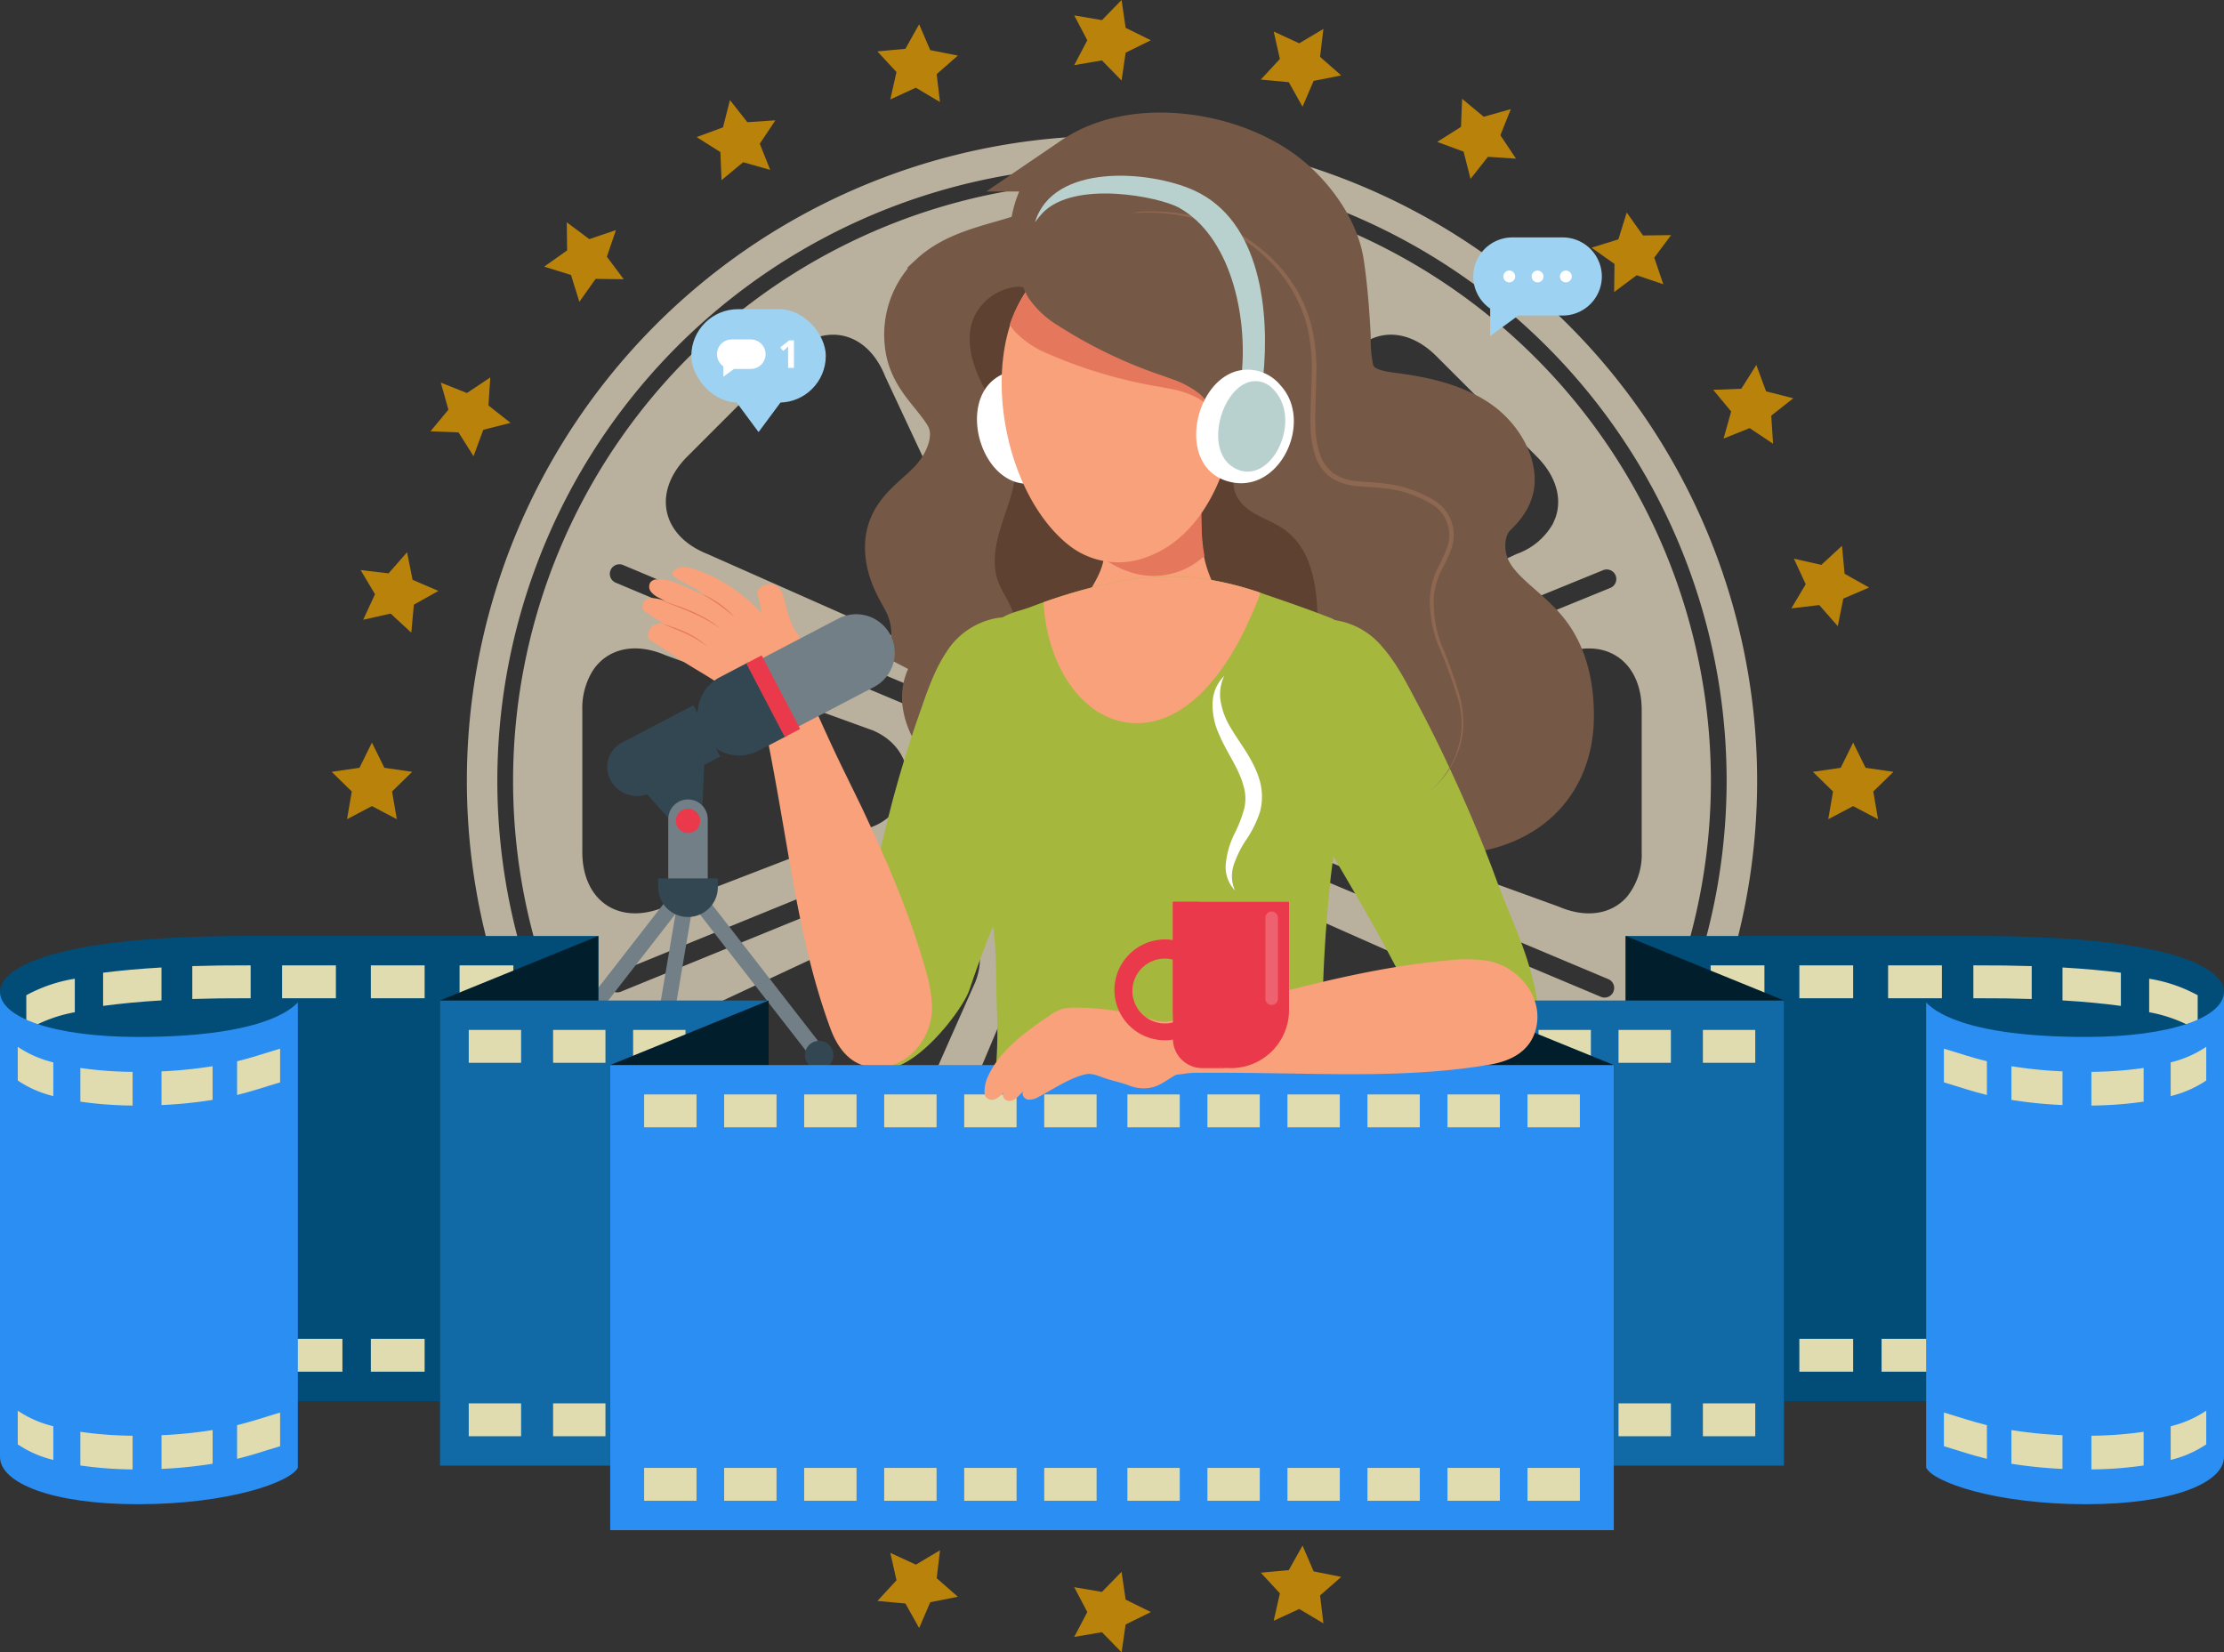 <svg xmlns="http://www.w3.org/2000/svg" xmlns:xlink="http://www.w3.org/1999/xlink" width="396.173" height="294.335" viewBox="0 0 396.173 294.335">
  <rect x="0" y="0" width="396.173" height="294.335" fill="#333333" stroke="none"/>
  <defs>
    <clipPath id="clip-path">
      <path id="Trazado_1338" data-name="Trazado 1338" d="M1133.408,263.1c.866,4.48.662,10.492.825,15.134a83.822,83.822,0,0,1-.417,13.737c7.127,1,13.772.837,20.968.753,3.05-.036,6.1-.072,9.143-.3,4.868-.36,9.685-1.2,14.529-1.807q6.871-.856,13.8-1.071a267.154,267.154,0,0,1,1.485-34.528c1.357-11.283,3.928-22.864,3.887-34.24-.013-3.709.331-10.143-3.959-11.818-3.835-1.5-7.723-2.846-11.617-4.177a57.9,57.9,0,0,0-11.1-2.821,49.176,49.176,0,0,0-16.416.773,101.122,101.122,0,0,0-14.42,4.342c-1.734.641-4.094,1.066-5.48,2.26-1.6,1.382-2.5,4.188-3.305,6.078a64,64,0,0,0-4.893,20.02,35.749,35.749,0,0,0,.277,9.942c1.1,5.188,3.946,9.752,5.826,14.661A18.15,18.15,0,0,1,1133.408,263.1Z" fill="#a6b73e"/>
    </clipPath>
  </defs>
  <g id="Grupo_923" data-name="Grupo 923" transform="translate(-956.673 -98.895)">
    <path id="Trazado_1323" data-name="Trazado 1323" d="M1018.493,244.82l.847-4.936-3.587-3.5,4.957-.72,2.216-4.491,2.217,4.491,4.957.72-3.586,3.5.846,4.936-4.434-2.331Zm275.465-8.433-4.957-.72-2.216-4.491-2.216,4.491-4.957.72,3.586,3.5-.846,4.936,4.433-2.331,4.433,2.331-.846-4.936Zm-272.584-27.093,4.885-1.1,3.679,3.4.461-4.987,4.368-2.449-4.6-1.978-.979-4.913-3.3,3.765-4.974-.587,2.559,4.3Zm22.638-43.169-4.164,2.782-4.654-1.855,1.358,4.821-3.2,3.852,5,.2,2.675,4.235,1.735-4.7,4.854-1.235-3.932-3.1Zm22.379-26.24-4.742,1.609-4.015-3,.064,5.008-4.089,2.892,4.783,1.486,1.486,4.784,2.893-4.09,5.008.064-3-4.014Zm23.41-19.226-3.1-3.933-1.235,4.855-4.7,1.735,4.235,2.673.2,5.005,3.851-3.2,4.821,1.358-1.855-4.653,2.782-4.166Zm25.466-4.048,4.55-2.094,4.3,2.559-.587-4.975,3.765-3.3-4.913-.978-1.978-4.6-2.449,4.37-4.987.46,3.4,3.678Zm75.412,262.206-1.978-4.6-2.45,4.369-4.986.46,3.4,3.679-1.1,4.885,4.549-2.1,4.3,2.56-.587-4.975,3.765-3.3ZM1156.466,98.895l-3.5,3.587-4.937-.847,2.332,4.433-2.332,4.433,4.937-.846,3.5,3.587.72-4.957,4.492-2.217-4.492-2.216Zm0,279.989-3.5,3.586-4.937-.846,2.332,4.432-2.332,4.434,4.937-.846,3.5,3.586.72-4.957,4.492-2.217-4.492-2.215Zm35.947-274.832-4.3,2.559-4.549-2.1,1.1,4.885-3.4,3.679,4.986.46,2.45,4.37,1.978-4.6,4.912-.979-3.765-3.3Zm-68.291,271-4.3,2.56-4.55-2.1,1.1,4.885-3.4,3.679,4.987.46,2.449,4.369,1.978-4.6,4.913-.979-3.765-3.3ZM1225.8,118.337l-4.821,1.357-3.852-3.2-.2,5.005-4.235,2.674,4.7,1.735,1.234,4.854,3.1-3.933,5,.326-2.782-4.165Zm20.653,18.414-1.487,4.782-4.783,1.487,4.089,2.892-.064,5.008,4.015-2.995,4.743,1.608-1.609-4.743,3-4.014-5.008.064Zm17.248,40.263,4.652-1.854,4.166,2.781-.327-5,3.933-3.1-4.854-1.234-1.735-4.7-2.674,4.234-5.005.2,3.2,3.852Zm12.075,30.25,4.974-.587,3.3,3.764.977-4.912,4.6-1.978-4.369-2.449-.46-4.987-3.678,3.4-4.886-1.1,2.1,4.549Z" fill="#db9600" opacity="0.8"/>
    <g id="Grupo_881" data-name="Grupo 881" opacity="0.7">
      <path id="Trazado_1324" data-name="Trazado 1324" d="M1236.024,156.738a114.922,114.922,0,1,0,0,162.52A114.931,114.931,0,0,0,1236.024,156.738Zm-81.265,190.749A109.49,109.49,0,1,1,1264.247,238,109.614,109.614,0,0,1,1154.759,347.487Z" fill="#f2e7cb"/>
      <path id="Trazado_1325" data-name="Trazado 1325" d="M1154.759,131.311A106.687,106.687,0,1,0,1261.445,238,106.806,106.806,0,0,0,1154.759,131.311Zm41.838,31.848c3.778-5.76,10.459-6.314,15.951-.814l17.858,17.858c3.536,3.536,4.57,7.559,3.328,10.984-.045.124-.112.241-.162.363-.1.253-.205.508-.335.753a12.009,12.009,0,0,1-6.422,5.283l-35.632,16.665c-8.255,3.275-15.351-3.821-12.077-12.076l16.059-36.228A15.493,15.493,0,0,1,1196.6,163.159ZM1132.607,148c1.769-2.687,5.088-4.355,9.532-4.355h25.252c8.887,0,13.27,6.669,9.748,14.83l-13.415,36.97a12.043,12.043,0,0,1-.734,1.435c-4.017,6.7-13.039,6.22-16.341-1.432l-14.268-36.97C1130.619,154.4,1130.838,150.686,1132.607,148Zm-55.482,34.625a15.47,15.47,0,0,1,1.991-2.42l17.858-17.858c6.276-6.276,14.106-4.665,17.38,3.6l16.656,35.623a9.83,9.83,0,0,1-.2,8.317c-2,3.807-6.71,5.809-11.87,3.761L1082.7,197.586C1075.481,194.721,1073.337,188.374,1077.125,182.623Zm-16.722,68V225.371a12.718,12.718,0,0,1,1.8-6.911c2.52-3.949,7.43-5.267,13.042-2.839l36.97,13.406c5.606,2.422,7.357,7.925,5.253,12.271a10.12,10.12,0,0,1-5.255,4.814l-36.97,14.26C1067.081,263.893,1060.4,259.511,1060.4,250.624Zm53.284,60.9c-3.58,6.964-10.822,8.013-16.715,2.119l-17.859-17.849c-3.536-3.536-4.569-7.559-3.326-10.984.965-2.664,3.307-4.966,6.919-6.4l35.631-16.664c8.264-3.275,15.351,3.812,12.076,12.076l-16.059,36.227Q1114.047,310.822,1113.687,311.519Zm63.229,16.472c-1.766,2.689-5.084,4.359-9.527,4.359h-25.252c-8.886,0-13.279-6.678-9.756-14.831l9.717-26.776,3.7-10.2c3.522-8.161,13.551-8.161,17.073-.008l14.268,36.978C1178.9,321.594,1178.684,325.3,1176.916,327.991Zm56.74-37.108c-.007.019-.018.039-.025.058a11.2,11.2,0,0,1-.515,1.189,14.421,14.421,0,0,1-2.712,3.659l-17.857,17.849c-6.278,6.287-14.1,4.674-17.382-3.589l-16.655-35.631a9.827,9.827,0,0,1,.2-8.313c2-3.808,6.708-5.814,11.874-3.766l36.228,16.058C1233.009,280.86,1235.468,285.877,1233.656,290.883Zm10.423-15.338a1.706,1.706,0,0,1-2.233.911l-67.558-28.4c-.013-.007-.025-.015-.038-.021a22.031,22.031,0,0,1-9.656,9.554c0,.013.015.025.02.04l27.688,67.852a1.706,1.706,0,1,1-3.158,1.29l-27.688-67.853c-.005-.015-.007-.029-.012-.043a22.043,22.043,0,0,1-13.585-.072c-.006.014-.007.029-.014.043l-28.4,67.558a1.7,1.7,0,0,1-1.573,1.046,1.705,1.705,0,0,1-1.572-2.367l28.4-67.557a.376.376,0,0,1,.021-.041,21.988,21.988,0,0,1-9.554-9.656c-.015.007-.027.016-.04.022l-67.853,27.689a1.705,1.705,0,0,1-1.289-3.158l67.853-27.689c.013-.006.028-.008.042-.013a22.011,22.011,0,0,1,.073-13.584c-.015-.006-.03-.007-.045-.013l-67.557-28.4a1.705,1.705,0,1,1,1.321-3.144l67.558,28.4a.37.37,0,0,1,.04.022,22.025,22.025,0,0,1,9.66-9.554c-.007-.015-.019-.027-.025-.042l-27.689-67.851a1.705,1.705,0,1,1,3.158-1.289l27.688,67.851c.008.015.009.031.016.047a22.02,22.02,0,0,1,13.581.071.372.372,0,0,1,.014-.047l28.4-67.558a1.706,1.706,0,0,1,3.145,1.323l-28.4,67.556c-.006.016-.018.027-.024.042a22.03,22.03,0,0,1,9.557,9.656c.015-.007.026-.016.042-.022l67.851-27.688a1.705,1.705,0,0,1,1.289,3.158L1175.682,231.3c-.013.005-.03.008-.043.013a22.039,22.039,0,0,1-.072,13.584c.015.005.03.007.044.013l67.557,28.4A1.707,1.707,0,0,1,1244.079,275.545Zm2.495-17.006c-2.673,3.147-7.192,4.035-12.289,1.833l-36.979-13.415c-5.606-2.422-7.356-7.922-5.253-12.265a10.129,10.129,0,0,1,5.255-4.812l36.979-14.259c8.152-3.531,14.83.861,14.83,9.748v25.252A12.005,12.005,0,0,1,1246.574,258.539Z" fill="#f2e7cb"/>
      <path id="Trazado_1326" data-name="Trazado 1326" d="M1154.759,219.495a18.505,18.505,0,1,0,13.086,5.42A18.385,18.385,0,0,0,1154.759,219.495Zm5.271,23.769a7.45,7.45,0,1,1,0-10.532A7.459,7.459,0,0,1,1160.03,243.264Z" fill="#f2e7cb"/>
    </g>
    <path id="Trazado_1327" data-name="Trazado 1327" d="M1211.553,246.781c-8.21,2.9-18.11,2.607-25.58-2.184-7.342-4.71-14.032-8.111-23.066-7.946-8.072.147-14.748,4.51-22.566,5.439-6.2.737-12.5-1.967-16.995-6.3-4.387-4.232-7.3-10.685-5.393-16.474,1-3.032,3.182-5.533,4.428-8.471,2.873-6.777-4.692-10.866-2.811-18,1.6-6.067,8.258-10.395,8.158-16.669-.072-4.592-3.628-8.151-4.88-12.4a16.858,16.858,0,0,1,1.245-13,15.541,15.541,0,0,1,7.315-6.532c2.737-1.166,5.8-1.188,7.911-3.58,3.772-4.262,5.156-8.882,10.332-12,4.381-2.638,10.168-2.806,15.194-2.345,11.17,1.024,22.011,6.919,28.3,16.309,2.23,3.328,3.839,6.733,3.9,10.688.061,4.323.06,8.672,2.709,12.348,2.224,3.086,5.794,4.892,9.334,6.284s7.25,2.52,10.358,4.714,5.576,5.773,5.213,9.56c-.3,3.169-2.5,5.923-2.789,9.093-.531,5.765,5.022,9.953,8.446,14.621a22.713,22.713,0,0,1,1.981,23.037c-4.154,8.357-11.7,10.242-19.61,13.387Q1212.125,246.578,1211.553,246.781Z" fill="#755846"/>
    <path id="Trazado_1328" data-name="Trazado 1328" d="M1191.382,208.48c.291,7.084-1.351,12.4-7.83,15.909-5.16,2.79-11.339,3.706-17.033,3.846-9.551.235-20.192-2.228-27.337-8.936-1.3-1.218-2.541-2.71-2.634-4.486-.086-1.615.8-3.136.881-4.751.132-2.724-1.986-4.98-2.932-7.537-1.251-3.377-.4-7.148.722-10.569s2.529-6.877,2.361-10.474c-.219-4.666-3.023-8.74-5.268-12.837s-4.012-9.081-2.094-13.34a9.537,9.537,0,0,1,7.36-5.307c3.254-.361,6.179,3.358,8.263,5.407a51.063,51.063,0,0,0,9.294,7.228c4.65,2.822,9.756,4.9,14.13,8.137,2.647,1.957,5.486,4.643,6.75,7.76,1.424,3.512-1.07,6.913,1.945,10.143,1.945,2.085,4.932,2.794,7.284,4.4C1190.279,196.527,1191.152,202.886,1191.382,208.48Z" fill="#5e4130"/>
    <path id="Trazado_1329" data-name="Trazado 1329" d="M1209.385,245.836c5.6.715,11.51.223,16.516-2.4,6.374-3.336,9.563-9.451,9.695-16.487.1-5.1-.891-10.41-3.968-14.475-3.346-4.419-8.953-7.137-11.033-12.274-1.348-3.328-1.025-7.857,1.64-10.432,1.7-1.639,3.022-3.487,2.805-5.943-.32-3.615-2.964-7.087-5.918-9.039-4.331-2.863-9.718-3.91-14.785-4.554-3.432-.436-6.852-1.4-7.914-5.1a27.219,27.219,0,0,1-.566-6.147c-.229-4.37-.549-8.741-1.2-13.071-.753-4.992-3.995-9.82-7.61-13.259q-.779-.741-1.614-1.418c-9.32-7.55-26.572-10.224-36.851-3.227a15.923,15.923,0,0,0-6.742,10.211c-.522,2.789-1.278,3.39-4,4.235-4.951,1.537-10.57,2.627-14.5,6.259a13.583,13.583,0,0,0-4.08,11.269c.522,5.269,4.206,7.79,6.844,11.966,2.692,4.262.575,9.626-2.552,13.144-2.409,2.709-5.827,4.688-7.187,8.048-1.252,3.091-.423,6.664,1.089,9.637.612,1.205,1.333,2.355,1.875,3.593a13.923,13.923,0,0,1-.449,11.916" fill="none" stroke="#755846" stroke-miterlimit="10" stroke-width="10"/>
    <g id="Grupo_882" data-name="Grupo 882">
      <path id="Trazado_1330" data-name="Trazado 1330" d="M1173.124,217.079c-4.29,4.878-12.536,5.265-18.307,3.27-3.929-1.359-6.7-4.456-6.788-8.714-.093-4.761,4.083-8.143,5.138-12.58a29.853,29.853,0,0,0,.478-7.666c-.073-2.987-.094-5.982-.238-8.964a31.734,31.734,0,0,1,8.493-.809c2.6.108,5.193-.164,7.79-.011a.917.917,0,0,1,.583.172.835.835,0,0,1,.193.56c.349,4.033.006,8.118.279,12.159A20.364,20.364,0,0,0,1174,205.023,9.82,9.82,0,0,1,1173.124,217.079Z" fill="#f8a17a"/>
    </g>
    <g id="Grupo_883" data-name="Grupo 883">
      <path id="Trazado_1331" data-name="Trazado 1331" d="M1129.336,275.268c2.659-7.945,5.871-15.5,8.884-22.576,4.537-10.65,9.823-22.3,7.848-34.252-.945-5.72-5.846-10.488-11.933-9.428a13.414,13.414,0,0,0-8.848,5.99c-2.3,3.448-3.576,7.462-4.943,11.34a208.906,208.906,0,0,0-6.09,20.836c-1.688,7.041-3.075,10.16-5.376,17.039a27.122,27.122,0,0,0-.841,8.994c2.8,5.821,1.125,7.724,4.968,15.846C1118.833,290.962,1128.094,278.98,1129.336,275.268Z" fill="#a6b73e"/>
    </g>
    <g id="Grupo_884" data-name="Grupo 884" opacity="0.5">
      <path id="Trazado_1332" data-name="Trazado 1332" d="M1128.255,254.353c.3,6.949.785,13.966,1.081,20.915.852-2.636,2.169-6.287,2.871-8.256,1.4-3.923,3.568-8.338,4.576-12.381a112.457,112.457,0,0,0,2.475-15.038,26.025,26.025,0,0,0,.129-5.657,40.719,40.719,0,0,0-1.872-6.239q-.805-2.462-1.7-4.89c-.49-1.325-2.746-2.958-2.02-4.632a91.033,91.033,0,0,0-5.139,13.96c-1.157,4.615-.969,8.79-.769,13.467Z" fill="#a6b73e"/>
    </g>
    <g id="Grupo_885" data-name="Grupo 885">
      <path id="Trazado_1333" data-name="Trazado 1333" d="M1214.576,235.026c3.157,6.728,6.091,13.564,8.642,20.546,1.765,4.829,4.235,10.056,5.723,14.991,2.334,7.741,2.177,11.141-.6,14.911-2.494,3.391-8.281,3.716-12.108,2.213-3.182-1.25-5.143-5.325-6.65-8.289-2-3.931-4-7.882-6.106-11.772-4.375-8.078-9.227-15.88-13.657-23.919-3.92-7.113-7.323-15.1-7.2-23.375.085-5.8,4.223-11.24,10.4-11.1a13.412,13.412,0,0,1,9.64,4.61c2.791,3.067,4.644,6.848,6.572,10.48Q1212.039,229.6,1214.576,235.026Z" fill="#a6b73e"/>
    </g>
    <g id="Grupo_886" data-name="Grupo 886" opacity="0.5">
      <path id="Trazado_1334" data-name="Trazado 1334" d="M1203.093,254.9c1.148,6.074,2.247,12.165,3.494,18.212q.072.35.147.7c-1.223-2.486-3.26-6.136-4.239-7.983-1.952-3.68-5.707-10.142-7.917-13.766a33.359,33.359,0,0,1-4.325-10.7c-.71-3.15.277-4.79.865-7.929a33.494,33.494,0,0,1,2.523-6.7c.452-1.059.777-2.43,1.225-3.481.269-.631.96-3.748.721-4.421a37.975,37.975,0,0,1,1.462,6.255C1198.752,235.084,1201.21,244.931,1203.093,254.9Z" fill="#a6b73e"/>
    </g>
    <g id="Grupo_887" data-name="Grupo 887">
      <path id="Trazado_1335" data-name="Trazado 1335" d="M1153.338,198.457a32.21,32.21,0,0,0,.361-7.1c-.072-2.987-.093-5.982-.238-8.965a31.736,31.736,0,0,1,8.494-.808c2.6.107,5.193-.164,7.789-.012a.92.92,0,0,1,.584.173.837.837,0,0,1,.193.56c.348,4.033.006,8.118.279,12.158a29.516,29.516,0,0,0,.437,3.456c-.408.357-.823.7-1.25,1.015A13.314,13.314,0,0,1,1158.621,201,17.179,17.179,0,0,1,1153.338,198.457Z" fill="#e5785c"/>
    </g>
    <g id="Grupo_890" data-name="Grupo 890">
      <path id="Trazado_1336" data-name="Trazado 1336" d="M1133.408,263.1c.866,4.48.662,10.492.825,15.134a83.822,83.822,0,0,1-.417,13.737c7.127,1,13.772.837,20.968.753,3.05-.036,6.1-.072,9.143-.3,4.868-.36,9.685-1.2,14.529-1.807q6.871-.856,13.8-1.071a267.154,267.154,0,0,1,1.485-34.528c1.357-11.283,3.928-22.864,3.887-34.24-.013-3.709.331-10.143-3.959-11.818-3.835-1.5-7.723-2.846-11.617-4.177a57.9,57.9,0,0,0-11.1-2.821,49.176,49.176,0,0,0-16.416.773,101.122,101.122,0,0,0-14.42,4.342c-1.734.641-4.094,1.066-5.48,2.26-1.6,1.382-2.5,4.188-3.305,6.078a64,64,0,0,0-4.893,20.02,35.749,35.749,0,0,0,.277,9.942c1.1,5.188,3.946,9.752,5.826,14.661A18.15,18.15,0,0,1,1133.408,263.1Z" fill="#a6b73e"/>
      <g id="Grupo_889" data-name="Grupo 889" clip-path="url(#clip-path)">
        <g id="Grupo_888" data-name="Grupo 888">
          <path id="Trazado_1337" data-name="Trazado 1337" d="M1155.748,183.784a31.894,31.894,0,0,1,5.516-.254,22.921,22.921,0,0,1,13.987,4.848c3.159,2.59,6.5,6.41,6.557,12.016.033,3.389-1.444,6.39-2.843,9.472-4.765,10.494-12.235,18.713-21.14,17.778-11.349-1.192-18.372-17.4-14.007-32.638a17.842,17.842,0,0,1,3.875-7.448A13.635,13.635,0,0,1,1155.748,183.784Z" fill="#f8a17a"/>
        </g>
      </g>
    </g>
    <g id="Grupo_891" data-name="Grupo 891">
      <path id="Trazado_1339" data-name="Trazado 1339" d="M1182.529,265.824" fill="#ff9243"/>
    </g>
    <g id="Grupo_902" data-name="Grupo 902">
      <g id="Grupo_892" data-name="Grupo 892">
        <path id="Trazado_1340" data-name="Trazado 1340" d="M1086.051,202.936a25.659,25.659,0,0,0-5.29-2.516c-1.273-.452-2.957-.916-4.064.152a.662.662,0,0,0-.177.753.9.9,0,0,0,.238.259c1.72,1.4,4.184,1.866,5.519,3.639a7.035,7.035,0,0,0-2.153-1.2q-1.16-.58-2.371-1.049a8.852,8.852,0,0,0-4.216-.869,1.461,1.461,0,0,0-1.027.557,1.485,1.485,0,0,0,.171,1.705,4.347,4.347,0,0,0,1.478,1.064l1.291.676a6.191,6.191,0,0,0-2.958-.663,1.544,1.544,0,0,0-1.382,1.643c.149.714.831.985,1.359,1.364.817.586,1.777,1,2.544,1.652-.478-.385-1.413-.083-1.947.218a1.98,1.98,0,0,0-.951,1.494,1.3,1.3,0,0,0,.1.728,1.822,1.822,0,0,0,.691.646l5.286,3.424c2.731,1.761,5.578,3.24,8.164,5.242a22.561,22.561,0,0,1,2.72,2.279c1.317,1.408,3.375,2.742,4.138,4.568.647,1.549,2.15,5.008,3.561,5.917,1.987,1.28,1.967.787,3.4-.573,1.82-1.722.131-6.208-.269-8.5-.264-1.513.911-3.276,1.014-4.806a20.4,20.4,0,0,0-.169-4.284,11.319,11.319,0,0,0-1.007-3.044,20.388,20.388,0,0,0-1.512-2.27,19.835,19.835,0,0,1-1.759-5.186c-.356-1.251-.72-2.663-2.174-2.995a2.46,2.46,0,0,0-2.28.682c-.687.716-.376,1.208-.142,2.066.164.6.284,2.129.7,2.57A34.957,34.957,0,0,0,1086.051,202.936Z" fill="#f8a17a"/>
      </g>
      <g id="Grupo_895" data-name="Grupo 895">
        <g id="Grupo_894" data-name="Grupo 894">
          <g id="Grupo_893" data-name="Grupo 893">
            <path id="Trazado_1341" data-name="Trazado 1341" d="M1087.459,208.766a14.072,14.072,0,0,0-1.262-1.252,16.721,16.721,0,0,0-1.4-1.106,16.371,16.371,0,0,0-1.506-.949c-.261-.142-.523-.281-.788-.414s-.538-.251-.813-.36c.254.153.511.3.762.454s.505.3.754.463c.5.318.987.641,1.466.983s.95.694,1.415,1.056S1087.006,208.385,1087.459,208.766Z" fill="#e5785c"/>
          </g>
        </g>
      </g>
      <g id="Grupo_898" data-name="Grupo 898">
        <g id="Grupo_897" data-name="Grupo 897">
          <g id="Grupo_896" data-name="Grupo 896">
            <path id="Trazado_1342" data-name="Trazado 1342" d="M1085.013,210.874a16.644,16.644,0,0,0-2.375-1.686,25.79,25.79,0,0,0-2.6-1.328c-.893-.385-1.8-.742-2.713-1.063q-.688-.237-1.379-.465c-.464-.143-.925-.293-1.391-.428l2.712,1.049c.9.353,1.8.706,2.684,1.1.888.383,1.755.811,2.6,1.275A24.593,24.593,0,0,1,1085.013,210.874Z" fill="#e5785c"/>
          </g>
        </g>
      </g>
      <g id="Grupo_901" data-name="Grupo 901">
        <g id="Grupo_900" data-name="Grupo 900">
          <g id="Grupo_899" data-name="Grupo 899">
            <path id="Trazado_1343" data-name="Trazado 1343" d="M1082.607,214.053q-.2-.2-.408-.389l-.43-.367-.451-.34-.465-.322a15.442,15.442,0,0,0-1.98-1.092q-1.026-.474-2.093-.845c-.355-.123-.711-.244-1.067-.36s-.717-.224-1.079-.324c.346.147.7.281,1.043.424l1.044.415c.693.284,1.385.569,2.061.886a22.1,22.1,0,0,1,1.983,1.036A16.064,16.064,0,0,1,1082.607,214.053Z" fill="#e5785c"/>
          </g>
        </g>
      </g>
    </g>
    <g id="Grupo_903" data-name="Grupo 903">
      <path id="Trazado_1344" data-name="Trazado 1344" d="M1151.866,139a19.372,19.372,0,0,1,9.005-2.438,33.5,33.5,0,0,1,9.353,1.044,28.814,28.814,0,0,1,15.6,10.2,25.774,25.774,0,0,1,4.294,8.452,32.523,32.523,0,0,1,1.032,9.42c-.031,3.147-.255,6.277-.152,9.373a16.872,16.872,0,0,0,.723,4.506,7.07,7.07,0,0,0,2.439,3.607,8.495,8.495,0,0,0,4.173,1.439c1.517.18,3.1.189,4.682.4a21.325,21.325,0,0,1,9.036,2.96,7.245,7.245,0,0,1,3.209,8.577,33.753,33.753,0,0,1-2,4.3,13.668,13.668,0,0,0-1.166,4.4,20.527,20.527,0,0,0,1.586,9.037,84.6,84.6,0,0,1,3.1,8.891,18.94,18.94,0,0,1,.565,4.7,14.816,14.816,0,0,1-.823,4.65,15.917,15.917,0,0,1-5.48,7.505,15.478,15.478,0,0,0,5.313-16.749,85.823,85.823,0,0,0-3.209-8.8,21.141,21.141,0,0,1-1.743-9.295,14.44,14.44,0,0,1,1.167-4.653,34.771,34.771,0,0,0,1.94-4.214,6.46,6.46,0,0,0-2.92-7.683,20.555,20.555,0,0,0-8.686-2.787c-1.526-.2-3.085-.2-4.681-.38a9.329,9.329,0,0,1-4.6-1.59,7.961,7.961,0,0,1-2.736-4.054,17.667,17.667,0,0,1-.745-4.745c-.092-3.17.148-6.3.191-9.416a31.733,31.733,0,0,0-.962-9.2,25.981,25.981,0,0,0-4.1-8.247,28.3,28.3,0,0,0-15.159-10.2,33.213,33.213,0,0,0-9.236-1.249A19.276,19.276,0,0,0,1151.866,139Z" fill="#8e6751"/>
    </g>
    <path id="Trazado_1345" data-name="Trazado 1345" d="M1133.048,167.1c-5.592,5.754-.52,19.813,8.4,17.779,9.583-2.187,8.141-17.121-.524-19.573A7.576,7.576,0,0,0,1133.048,167.1Z" fill="#fff"/>
    <path id="Trazado_1346" data-name="Trazado 1346" d="M1177.156,166.778a38.653,38.653,0,0,0-1.694-11.551c-4.686-14.346-22.583-17.891-33.36-7.592-12.018,11.484-7.419,38.943,5.24,48.589a14.2,14.2,0,0,0,12.095,2.382C1171.874,195.271,1177.235,179.965,1177.156,166.778Z" fill="#f8a17a"/>
    <path id="Trazado_1347" data-name="Trazado 1347" d="M1174.8,167.133c5.506-3.011,7.2,4.613,6.254,8.406a12.125,12.125,0,0,1-1.983,4.385c-1.31,1.736-5.057,4.616-7.215,2.717-.979-.862-1.08-2.327-1.11-3.631C1170.669,175.513,1171.072,169.173,1174.8,167.133Z" fill="#f8a17a"/>
    <path id="Trazado_1348" data-name="Trazado 1348" d="M1177.184,155.819c-4.934-15.1-23.776-18.837-35.123-7.994a22.343,22.343,0,0,0-5.519,8.9,10.585,10.585,0,0,0,.875,1.177,16.844,16.844,0,0,0,5.868,3.98,84.333,84.333,0,0,0,19.963,5.915c.5.095,1.011.188,1.517.288a16.9,16.9,0,0,1,5.4,1.8c4.649,2.74,2.65,8.767,6.055,11.407a3.236,3.236,0,0,0,.93.5,50.821,50.821,0,0,0,1.821-13.814A40.646,40.646,0,0,0,1177.184,155.819Z" fill="#e5785c"/>
    <path id="Trazado_1349" data-name="Trazado 1349" d="M1165.253,166.355a16.9,16.9,0,0,1,5.039,2.642c4.152,3.446,1.217,9.076,4.158,12.227,2.605,2.791,6.562-.9,7.6-3.475,1.91-4.75,1.8-10.035,1.656-15.152a31.8,31.8,0,0,0-1-8.477,20.849,20.849,0,0,0-4.807-7.917,30.829,30.829,0,0,0-24.262-9.459c-6.982.439-19.231,6.307-13.757,15.2a16.86,16.86,0,0,0,5.157,4.866,84.381,84.381,0,0,0,18.765,9.023C1164.284,166,1164.769,166.176,1165.253,166.355Z" fill="#755846"/>
    <g id="Grupo_904" data-name="Grupo 904">
      <path id="Trazado_1350" data-name="Trazado 1350" d="M1181.7,165.988l-3.862-.239c1.128-10.727-2-24.773-11.167-29.869-3.436-1.909-18.646-5.012-24.331,1.008-.778.874-1.3,1.607-1.3,1.607,3.168-10.608,20.375-9.271,28.287-5.705C1181.34,138.2,1182.839,154.585,1181.7,165.988Z" fill="#b8d1ce"/>
    </g>
    <path id="Trazado_1351" data-name="Trazado 1351" d="M1177.117,164.964c-7.772,1.993-10.776,16.634-2.1,19.549,9.316,3.132,15.874-10.362,9.759-16.973A7.576,7.576,0,0,0,1177.117,164.964Z" fill="#fff"/>
    <path id="Trazado_1352" data-name="Trazado 1352" d="M1179.664,166.843c-5.365.862-8.67,12.26-3.14,15.4,5.941,3.371,11.517-6.779,8.021-12.625C1183.182,167.335,1181.391,166.566,1179.664,166.843Z" fill="#b8d1ce"/>
    <path id="Trazado_1353" data-name="Trazado 1353" d="M1106.68,235.547c1.716,3.525,3.23,6.6,3.515,7.208,4.362,9.3,8.47,18.673,11.265,28.581a26.359,26.359,0,0,1,1.252,7.09c0,5.266-4.127,10.592-9.707,10.631-4.5.032-7-3.134-8.409-6.953-3.356-9.088-5.319-18.607-7-28.124-1.375-7.767-2.633-15.55-4.172-23.287-.234-1.174-.72-2.272-1.013-3.379,3.007-1.116,5.388-3.868,8.254-5.326C1100.471,222.086,1104.021,230.087,1106.68,235.547Z" fill="#f8a17a"/>
    <g id="Grupo_905" data-name="Grupo 905">
      <path id="Trazado_1354" data-name="Trazado 1354" d="M1235.067,141.188h-9a6.976,6.976,0,0,0-6.955,6.955h0a6.961,6.961,0,0,0,3.015,5.721v4.9l5.006-3.661h7.931a6.976,6.976,0,0,0,6.955-6.955h0A6.976,6.976,0,0,0,1235.067,141.188Z" fill="#9ed2f2"/>
      <circle id="Elipse_88" data-name="Elipse 88" cx="1.055" cy="1.055" r="1.055" transform="translate(1224.474 147.088)" fill="#fff"/>
      <circle id="Elipse_89" data-name="Elipse 89" cx="1.055" cy="1.055" r="1.055" transform="translate(1229.513 147.088)" fill="#fff"/>
      <circle id="Elipse_90" data-name="Elipse 90" cx="1.055" cy="1.055" r="1.055" transform="translate(1234.552 147.088)" fill="#fff"/>
    </g>
    <g id="Grupo_910" data-name="Grupo 910">
      <g id="Grupo_906" data-name="Grupo 906">
        <rect id="Rectángulo_359" data-name="Rectángulo 359" width="23.954" height="16.638" rx="8.319" transform="translate(1079.821 153.969)" fill="#9ed2f2"/>
      </g>
      <g id="Grupo_907" data-name="Grupo 907">
        <path id="Trazado_1355" data-name="Trazado 1355" d="M1091.8,175.864l4.2-5.664h-8.4Z" fill="#9ed2f2"/>
      </g>
      <g id="Grupo_908" data-name="Grupo 908">
        <path id="Trazado_1356" data-name="Trazado 1356" d="M1098.1,164.427h-1.036V161.59l.01-.466.016-.51q-.258.26-.358.339l-.564.453-.5-.624,1.579-1.257h.852Z" fill="#fff"/>
      </g>
      <g id="Grupo_909" data-name="Grupo 909">
        <path id="Trazado_1357" data-name="Trazado 1357" d="M1090.418,159.36h-3.4a2.635,2.635,0,0,0-2.627,2.627h0a2.629,2.629,0,0,0,1.139,2.162V166l1.891-1.384h3a2.636,2.636,0,0,0,2.628-2.628h0A2.635,2.635,0,0,0,1090.418,159.36Z" fill="#fff"/>
      </g>
    </g>
    <g id="Grupo_912" data-name="Grupo 912">
      <rect id="Rectángulo_360" data-name="Rectángulo 360" width="2.781" height="35.171" transform="translate(1078.623 252.157) rotate(9.608)" fill="#727f87"/>
      <circle id="Elipse_91" data-name="Elipse 91" cx="2.536" cy="2.536" r="2.536" transform="translate(1071.588 284.531)" fill="#324751"/>
      <rect id="Rectángulo_361" data-name="Rectángulo 361" width="2.781" height="35.171" transform="translate(1079.907 259.922) rotate(-37.861)" fill="#727f87"/>
      <circle id="Elipse_92" data-name="Elipse 92" cx="2.536" cy="2.536" r="2.536" transform="translate(1100.055 284.3)" fill="#324751"/>
      <rect id="Rectángulo_362" data-name="Rectángulo 362" width="2.781" height="35.171" transform="translate(1056.799 287.689) rotate(-142.139)" fill="#727f87"/>
      <circle id="Elipse_93" data-name="Elipse 93" cx="2.536" cy="2.536" r="2.536" transform="translate(1053.165 284.3)" fill="#324751"/>
      <g id="Grupo_911" data-name="Grupo 911">
        <path id="Rectángulo_363" data-name="Rectángulo 363" d="M6.871,0h0a6.871,6.871,0,0,1,6.871,6.871V26.014a0,0,0,0,1,0,0H0a0,0,0,0,1,0,0V6.871A6.871,6.871,0,0,1,6.871,0Z" transform="translate(1112.093 205.906) rotate(62.393)" fill="#727f87"/>
        <path id="Rectángulo_364" data-name="Rectángulo 364" d="M0,0H14.8a0,0,0,0,1,0,0V5.689a7.4,7.4,0,0,1-7.4,7.4h0A7.4,7.4,0,0,1,0,5.689V0A0,0,0,0,1,0,0Z" transform="translate(1089.956 216.887) rotate(62.393)" fill="#324751"/>
        <rect id="Rectángulo_365" data-name="Rectángulo 365" width="14.796" height="3.091" transform="translate(1092.347 215.637) rotate(62.393)" fill="#ea394a"/>
        <path id="Rectángulo_366" data-name="Rectángulo 366" d="M0,0H10.306a0,0,0,0,1,0,0V13.872a5.391,5.391,0,0,1-5.391,5.391h0A4.915,4.915,0,0,1,0,14.347V0A0,0,0,0,1,0,0Z" transform="translate(1080.197 224.524) rotate(62.393)" fill="#324751"/>
        <path id="Trazado_1358" data-name="Trazado 1358" d="M1081.451,251.015l.673-16.1-10.259,5.365Z" fill="#324751"/>
      </g>
      <path id="Rectángulo_367" data-name="Rectángulo 367" d="M3.517,0h0A3.517,3.517,0,0,1,7.034,3.517V19.3a0,0,0,0,1,0,0H0a0,0,0,0,1,0,0V3.517A3.517,3.517,0,0,1,3.517,0Z" transform="translate(1075.713 241.304)" fill="#727f87"/>
      <circle id="Elipse_94" data-name="Elipse 94" cx="2.168" cy="2.168" r="2.168" transform="translate(1077.062 242.953)" fill="#ea394a"/>
      <path id="Rectángulo_368" data-name="Rectángulo 368" d="M0,0H10.633a0,0,0,0,1,0,0V1.554A5.317,5.317,0,0,1,5.317,6.871h0A5.317,5.317,0,0,1,0,1.554V0A0,0,0,0,1,0,0Z" transform="translate(1073.913 255.372)" fill="#324751"/>
    </g>
    <g id="Grupo_917" data-name="Grupo 917">
      <g id="Grupo_913" data-name="Grupo 913">
        <path id="Trazado_1359" data-name="Trazado 1359" d="M1000.888,265.622c-36.533,0-44.215,6.207-44.215,9.935v82.852c0-2.881,4.6-7.245,23.558-9.075,5.566-.533,12.367-.855,20.657-.855h62.37V265.623Z" fill="#014d77"/>
        <path id="Trazado_1360" data-name="Trazado 1360" d="M961.361,282.436A25.675,25.675,0,0,1,970,279.209v-5.97a26.872,26.872,0,0,0-8.642,2.943Z" fill="#e1dcb0"/>
        <path id="Trazado_1361" data-name="Trazado 1361" d="M1000.809,270.86c-3.534-.013-6.818.035-9.882.133v5.857c3.064-.1,6.348-.148,9.882-.135l.512,0v-5.855Z" fill="#e1dcb0"/>
        <path id="Trazado_1362" data-name="Trazado 1362" d="M975.04,278.08c3.075-.417,6.524-.749,10.4-.98v-5.863c-3.871.224-7.32.54-10.4.929Z" fill="#e1dcb0"/>
        <rect id="Rectángulo_369" data-name="Rectángulo 369" width="9.582" height="5.856" transform="translate(1038.539 270.861)" fill="#e1dcb0"/>
        <rect id="Rectángulo_370" data-name="Rectángulo 370" width="9.582" height="5.856" transform="translate(1022.733 270.861)" fill="#e1dcb0"/>
        <rect id="Rectángulo_371" data-name="Rectángulo 371" width="9.582" height="5.856" transform="translate(1006.926 270.861)" fill="#e1dcb0"/>
        <rect id="Rectángulo_372" data-name="Rectángulo 372" width="9.582" height="5.856" transform="translate(1022.733 337.385)" fill="#e1dcb0"/>
        <rect id="Rectángulo_373" data-name="Rectángulo 373" width="9.582" height="5.856" transform="translate(1008.088 337.385)" fill="#e1dcb0"/>
        <path id="Trazado_1363" data-name="Trazado 1363" d="M1035.036,277.116h-.005v82.859l28.226-11.5V265.624Z" fill="#001e2b"/>
        <rect id="Rectángulo_374" data-name="Rectángulo 374" width="58.559" height="82.854" transform="translate(1035.031 277.121)" fill="#1169a5"/>
        <rect id="Rectángulo_375" data-name="Rectángulo 375" width="9.326" height="5.856" transform="translate(1069.455 282.359)" fill="#e1dcb0"/>
        <rect id="Rectángulo_376" data-name="Rectángulo 376" width="9.326" height="5.856" transform="translate(1055.2 282.359)" fill="#e1dcb0"/>
        <rect id="Rectángulo_377" data-name="Rectángulo 377" width="9.326" height="5.856" transform="translate(1040.172 282.359)" fill="#e1dcb0"/>
        <rect id="Rectángulo_378" data-name="Rectángulo 378" width="9.326" height="5.856" transform="translate(1055.2 348.882)" fill="#e1dcb0"/>
        <rect id="Rectángulo_379" data-name="Rectángulo 379" width="9.326" height="5.856" transform="translate(1040.172 348.882)" fill="#e1dcb0"/>
        <path id="Trazado_1364" data-name="Trazado 1364" d="M1065.369,288.614h-.005v82.859l28.226-11.5V277.121Z" fill="#001e2b"/>
        <path id="Trazado_1365" data-name="Trazado 1365" d="M981.256,283.608c-15.194,0-24.583-3.53-24.583-8.051v82.852c0,4.637,9.161,8.439,24.583,8.439,16.218,0,27.314-3.973,28.476-6.533V277.462c-1.162,1.2-6.283,6.146-28.476,6.146Z" fill="#2a8ef2"/>
        <path id="Trazado_1366" data-name="Trazado 1366" d="M970.988,353.947v6a68.5,68.5,0,0,0,9.307.7v-6a68.5,68.5,0,0,1-9.307-.7Z" fill="#e1dcb0"/>
        <path id="Trazado_1367" data-name="Trazado 1367" d="M959.834,350.183v6a19.553,19.553,0,0,0,6.334,2.774v-6a19.553,19.553,0,0,1-6.334-2.774Z" fill="#e1dcb0"/>
        <path id="Trazado_1368" data-name="Trazado 1368" d="M985.447,354.555v6a79.034,79.034,0,0,0,9.1-.92v-6a79.265,79.265,0,0,1-9.1.919Z" fill="#e1dcb0"/>
        <path id="Trazado_1369" data-name="Trazado 1369" d="M998.908,358.763c2.762-.669,4.968-1.453,7.662-2.247v-6c-2.694.794-4.9,1.578-7.662,2.247Z" fill="#e1dcb0"/>
        <path id="Trazado_1370" data-name="Trazado 1370" d="M1006.57,291.7v-6c-2.694.793-4.9,1.577-7.662,2.246v6c2.761-.669,4.968-1.453,7.662-2.246Z" fill="#e1dcb0"/>
        <path id="Trazado_1371" data-name="Trazado 1371" d="M966.168,288.14a19.544,19.544,0,0,1-6.334-2.773v6a19.532,19.532,0,0,0,6.334,2.776Z" fill="#e1dcb0"/>
        <path id="Trazado_1372" data-name="Trazado 1372" d="M980.295,295.83v-6a68.369,68.369,0,0,1-9.307-.694v6a68.52,68.52,0,0,0,9.307.694Z" fill="#e1dcb0"/>
        <path id="Trazado_1373" data-name="Trazado 1373" d="M994.543,294.822v-6a79.006,79.006,0,0,1-9.1.92v6a79,79,0,0,0,9.1-.92Z" fill="#e1dcb0"/>
      </g>
      <g id="Grupo_916" data-name="Grupo 916">
        <path id="Trazado_1374" data-name="Trazado 1374" d="M1308.63,265.622c36.533,0,44.216,6.207,44.216,9.935v82.852c0-2.881-4.6-7.245-23.559-9.075-5.566-.533-12.367-.855-20.657-.855h-62.369V265.623Z" fill="#014d77"/>
        <path id="Trazado_1375" data-name="Trazado 1375" d="M1348.156,282.436a25.665,25.665,0,0,0-8.64-3.227v-5.97a26.862,26.862,0,0,1,8.64,2.943Z" fill="#e1dcb0"/>
        <path id="Trazado_1376" data-name="Trazado 1376" d="M1308.709,270.86c3.533-.013,6.818.035,9.883.133v5.857c-3.065-.1-6.35-.148-9.883-.135l-.512,0v-5.855Z" fill="#e1dcb0"/>
        <path id="Trazado_1377" data-name="Trazado 1377" d="M1334.478,278.08c-3.074-.417-6.523-.749-10.4-.98v-5.863c3.872.224,7.321.54,10.4.929Z" fill="#e1dcb0"/>
        <rect id="Rectángulo_380" data-name="Rectángulo 380" width="9.582" height="5.856" transform="translate(1261.397 270.861)" fill="#e1dcb0"/>
        <rect id="Rectángulo_381" data-name="Rectángulo 381" width="9.582" height="5.856" transform="translate(1277.203 270.861)" fill="#e1dcb0"/>
        <rect id="Rectángulo_382" data-name="Rectángulo 382" width="9.582" height="5.856" transform="translate(1293.01 270.861)" fill="#e1dcb0"/>
        <rect id="Rectángulo_383" data-name="Rectángulo 383" width="9.582" height="5.856" transform="translate(1277.203 337.385)" fill="#e1dcb0"/>
        <rect id="Rectángulo_384" data-name="Rectángulo 384" width="9.582" height="5.856" transform="translate(1291.849 337.385)" fill="#e1dcb0"/>
        <path id="Trazado_1378" data-name="Trazado 1378" d="M1274.481,277.116h.005v82.859l-28.226-11.5V265.624Z" fill="#001e2b"/>
        <rect id="Rectángulo_385" data-name="Rectángulo 385" width="58.558" height="82.854" transform="translate(1215.928 277.121)" fill="#1169a5"/>
        <rect id="Rectángulo_386" data-name="Rectángulo 386" width="9.326" height="5.856" transform="translate(1230.738 282.359)" fill="#e1dcb0"/>
        <rect id="Rectángulo_387" data-name="Rectángulo 387" width="9.326" height="5.856" transform="translate(1244.991 282.359)" fill="#e1dcb0"/>
        <rect id="Rectángulo_388" data-name="Rectángulo 388" width="9.326" height="5.856" transform="translate(1260.02 282.359)" fill="#e1dcb0"/>
        <rect id="Rectángulo_389" data-name="Rectángulo 389" width="9.326" height="5.856" transform="translate(1244.991 348.882)" fill="#e1dcb0"/>
        <rect id="Rectángulo_390" data-name="Rectángulo 390" width="9.326" height="5.856" transform="translate(1260.02 348.882)" fill="#e1dcb0"/>
        <path id="Trazado_1379" data-name="Trazado 1379" d="M1244.149,288.614h.005v82.859l-28.226-11.5V277.121Z" fill="#001e2b"/>
        <path id="Trazado_1380" data-name="Trazado 1380" d="M1328.262,283.608c15.194,0,24.584-3.53,24.584-8.051v82.852c0,4.637-9.163,8.439-24.584,8.439-16.218,0-27.315-3.973-28.476-6.533V277.462c1.161,1.2,6.283,6.146,28.476,6.146Z" fill="#2a8ef2"/>
        <path id="Trazado_1381" data-name="Trazado 1381" d="M1338.53,353.947v6a68.513,68.513,0,0,1-9.307.7v-6a68.513,68.513,0,0,0,9.307-.7Z" fill="#e1dcb0"/>
        <path id="Trazado_1382" data-name="Trazado 1382" d="M1349.684,350.183v6a19.542,19.542,0,0,1-6.334,2.774v-6a19.542,19.542,0,0,0,6.334-2.774Z" fill="#e1dcb0"/>
        <path id="Trazado_1383" data-name="Trazado 1383" d="M1324.071,354.555v6a79.013,79.013,0,0,1-9.1-.92v-6a79.243,79.243,0,0,0,9.1.919Z" fill="#e1dcb0"/>
        <path id="Trazado_1384" data-name="Trazado 1384" d="M1310.609,358.763c-2.76-.669-4.967-1.453-7.661-2.247v-6c2.694.794,4.9,1.578,7.661,2.247Z" fill="#e1dcb0"/>
        <path id="Trazado_1385" data-name="Trazado 1385" d="M1302.948,291.7v-6c2.694.793,4.9,1.577,7.661,2.246v6c-2.76-.669-4.967-1.453-7.661-2.246Z" fill="#e1dcb0"/>
        <path id="Trazado_1386" data-name="Trazado 1386" d="M1343.35,288.14a19.532,19.532,0,0,0,6.334-2.773v6a19.53,19.53,0,0,1-6.334,2.776Z" fill="#e1dcb0"/>
        <path id="Trazado_1387" data-name="Trazado 1387" d="M1329.223,295.83v-6a68.367,68.367,0,0,0,9.307-.694v6a68.519,68.519,0,0,1-9.307.694Z" fill="#e1dcb0"/>
        <path id="Trazado_1388" data-name="Trazado 1388" d="M1314.975,294.822v-6a79.012,79.012,0,0,0,9.1.92v6a79.005,79.005,0,0,1-9.1-.92Z" fill="#e1dcb0"/>
        <path id="Trazado_1389" data-name="Trazado 1389" d="M1154.759,288.616h-89.394V371.47h178.789V288.616Z" fill="#2a8ef2"/>
        <g id="Grupo_914" data-name="Grupo 914">
          <rect id="Rectángulo_391" data-name="Rectángulo 391" width="9.326" height="5.856" transform="translate(1142.688 360.377)" fill="#e1dcb0"/>
          <rect id="Rectángulo_392" data-name="Rectángulo 392" width="9.326" height="5.856" transform="translate(1128.434 360.377)" fill="#e1dcb0"/>
          <rect id="Rectángulo_393" data-name="Rectángulo 393" width="9.326" height="5.856" transform="translate(1114.18 360.377)" fill="#e1dcb0"/>
          <rect id="Rectángulo_394" data-name="Rectángulo 394" width="9.326" height="5.856" transform="translate(1099.925 360.377)" fill="#e1dcb0"/>
          <rect id="Rectángulo_395" data-name="Rectángulo 395" width="9.326" height="5.856" transform="translate(1085.672 360.377)" fill="#e1dcb0"/>
          <rect id="Rectángulo_396" data-name="Rectángulo 396" width="9.326" height="5.856" transform="translate(1071.418 360.377)" fill="#e1dcb0"/>
          <rect id="Rectángulo_397" data-name="Rectángulo 397" width="9.326" height="5.856" transform="translate(1142.688 293.853)" fill="#e1dcb0"/>
          <rect id="Rectángulo_398" data-name="Rectángulo 398" width="9.326" height="5.856" transform="translate(1128.434 293.853)" fill="#e1dcb0"/>
          <rect id="Rectángulo_399" data-name="Rectángulo 399" width="9.326" height="5.856" transform="translate(1114.18 293.853)" fill="#e1dcb0"/>
          <rect id="Rectángulo_400" data-name="Rectángulo 400" width="9.326" height="5.856" transform="translate(1099.925 293.853)" fill="#e1dcb0"/>
          <rect id="Rectángulo_401" data-name="Rectángulo 401" width="9.326" height="5.856" transform="translate(1085.672 293.853)" fill="#e1dcb0"/>
          <rect id="Rectángulo_402" data-name="Rectángulo 402" width="9.326" height="5.856" transform="translate(1071.418 293.853)" fill="#e1dcb0"/>
        </g>
        <g id="Grupo_915" data-name="Grupo 915">
          <rect id="Rectángulo_403" data-name="Rectángulo 403" width="9.326" height="5.856" transform="translate(1157.504 360.377)" fill="#e1dcb0"/>
          <rect id="Rectángulo_404" data-name="Rectángulo 404" width="9.326" height="5.856" transform="translate(1171.758 360.377)" fill="#e1dcb0"/>
          <rect id="Rectángulo_405" data-name="Rectángulo 405" width="9.326" height="5.856" transform="translate(1186.012 360.377)" fill="#e1dcb0"/>
          <rect id="Rectángulo_406" data-name="Rectángulo 406" width="9.326" height="5.856" transform="translate(1200.266 360.377)" fill="#e1dcb0"/>
          <rect id="Rectángulo_407" data-name="Rectángulo 407" width="9.326" height="5.856" transform="translate(1214.521 360.377)" fill="#e1dcb0"/>
          <rect id="Rectángulo_408" data-name="Rectángulo 408" width="9.326" height="5.856" transform="translate(1228.774 360.377)" fill="#e1dcb0"/>
          <rect id="Rectángulo_409" data-name="Rectángulo 409" width="9.326" height="5.856" transform="translate(1157.504 293.853)" fill="#e1dcb0"/>
          <rect id="Rectángulo_410" data-name="Rectángulo 410" width="9.326" height="5.856" transform="translate(1171.758 293.853)" fill="#e1dcb0"/>
          <rect id="Rectángulo_411" data-name="Rectángulo 411" width="9.326" height="5.856" transform="translate(1186.012 293.853)" fill="#e1dcb0"/>
          <rect id="Rectángulo_412" data-name="Rectángulo 412" width="9.326" height="5.856" transform="translate(1200.266 293.853)" fill="#e1dcb0"/>
          <rect id="Rectángulo_413" data-name="Rectángulo 413" width="9.326" height="5.856" transform="translate(1214.521 293.853)" fill="#e1dcb0"/>
          <rect id="Rectángulo_414" data-name="Rectángulo 414" width="9.326" height="5.856" transform="translate(1228.774 293.853)" fill="#e1dcb0"/>
        </g>
      </g>
    </g>
    <path id="Trazado_1390" data-name="Trazado 1390" d="M1176.648,277.875c3.781-1.034,7.085-1.952,7.735-2.119,9.948-2.563,19.918-4.863,30.173-5.773a26.368,26.368,0,0,1,7.2.084c5.175.973,9.644,6.018,8.648,11.508-.8,4.424-4.377,6.3-8.391,6.975-9.553,1.614-19.271,1.779-28.935,1.67-7.887-.089-15.768-.294-23.656-.216-1.2.012-2.367.286-3.508.369a81.372,81.372,0,0,0-2.19-9.226C1163.784,281.353,1170.789,279.475,1176.648,277.875Z" fill="#f8a17a"/>
    <path id="Trazado_1391" data-name="Trazado 1391" d="M1167.873,289.693c-2.068.427-3.684,2.243-5.742,2.851a7.07,7.07,0,0,1-4.453-.327c-1.3-.487-2.617-.747-3.95-1.174-1.038-.332-2.44-1.033-3.555-.8-2.924.608-5.839,2.689-8.489,4.039a3.077,3.077,0,0,1-1.906.492c-.657-.125-1.2-.921-.831-1.476-.762.713-1.771,2.137-3,1.585a1.028,1.028,0,0,1-.528-1.368,4.164,4.164,0,0,1-1.45,1.172,1.421,1.421,0,0,1-1.693-.394,1.673,1.673,0,0,1-.225-.846,6.386,6.386,0,0,1,.679-2.941c2.087-4.555,6.807-7.934,10.823-10.647a8.635,8.635,0,0,1,2.254-1.217,7.886,7.886,0,0,1,2.279-.253,45.44,45.44,0,0,1,14.683,2.373,6.355,6.355,0,0,0,3.164-.14,4.934,4.934,0,0,1,2.277-.066,3.924,3.924,0,0,1,1.964,1.589,7.377,7.377,0,0,1,1.518,4.584c-.083,1.221-.176,2.539-1.613,2.795-.582.1-1.182.04-1.77.1A4.15,4.15,0,0,0,1167.873,289.693Z" fill="#f8a17a"/>
    <g id="Grupo_922" data-name="Grupo 922">
      <g id="Grupo_919" data-name="Grupo 919">
        <g id="Grupo_918" data-name="Grupo 918">
          <path id="Trazado_1392" data-name="Trazado 1392" d="M1176.668,257.515a6.3,6.3,0,0,1-.147-4.764,18.474,18.474,0,0,1,2.193-4.331,19.673,19.673,0,0,0,2.4-4.881A10.506,10.506,0,0,0,1181,237.7c-1.144-3.683-3.485-6.4-5.1-9.173a13.174,13.174,0,0,1-1.731-4.411,7.591,7.591,0,0,1,.575-4.8,6.932,6.932,0,0,0-2.064,4.884,12.417,12.417,0,0,0,1.092,5.373c1.4,3.344,3.5,6.059,4.314,8.994a7.888,7.888,0,0,1,.249,4.271,23.374,23.374,0,0,1-1.71,4.484,15.562,15.562,0,0,0-1.564,5.163A6.046,6.046,0,0,0,1176.668,257.515Z" fill="#fff"/>
        </g>
      </g>
      <g id="Grupo_921" data-name="Grupo 921">
        <g id="Grupo_920" data-name="Grupo 920">
          <path id="Rectángulo_415" data-name="Rectángulo 415" d="M10.34,0h0A10.34,10.34,0,0,1,20.68,10.34V29.622a0,0,0,0,1,0,0H0a0,0,0,0,1,0,0V10.34A10.34,10.34,0,0,1,10.34,0Z" transform="translate(1186.293 289.162) rotate(-180)" fill="#ea394a"/>
          <path id="Trazado_1393" data-name="Trazado 1393" d="M1155.189,275.35a8.98,8.98,0,1,0,8.979-9.111A9.046,9.046,0,0,0,1155.189,275.35Zm3.2,0a5.778,5.778,0,1,1,5.777,5.862A5.821,5.821,0,0,1,1158.391,275.35Z" fill="#ea394a"/>
          <path id="Trazado_1394" data-name="Trazado 1394" d="M1183.2,277.918h0a1.122,1.122,0,0,0,1.119-1.118V262.384a1.122,1.122,0,0,0-1.119-1.118h0a1.122,1.122,0,0,0-1.118,1.118V276.8A1.122,1.122,0,0,0,1183.2,277.918Z" fill="#fff" opacity="0.2"/>
          <path id="Trazado_1395" data-name="Trazado 1395" d="M1170.388,259.539v24.385a5.238,5.238,0,0,0,5.238,5.238h-4.776a5.238,5.238,0,0,1-5.238-5.238V259.539Z" fill="#ea394a"/>
        </g>
      </g>
    </g>
  </g>
</svg>
